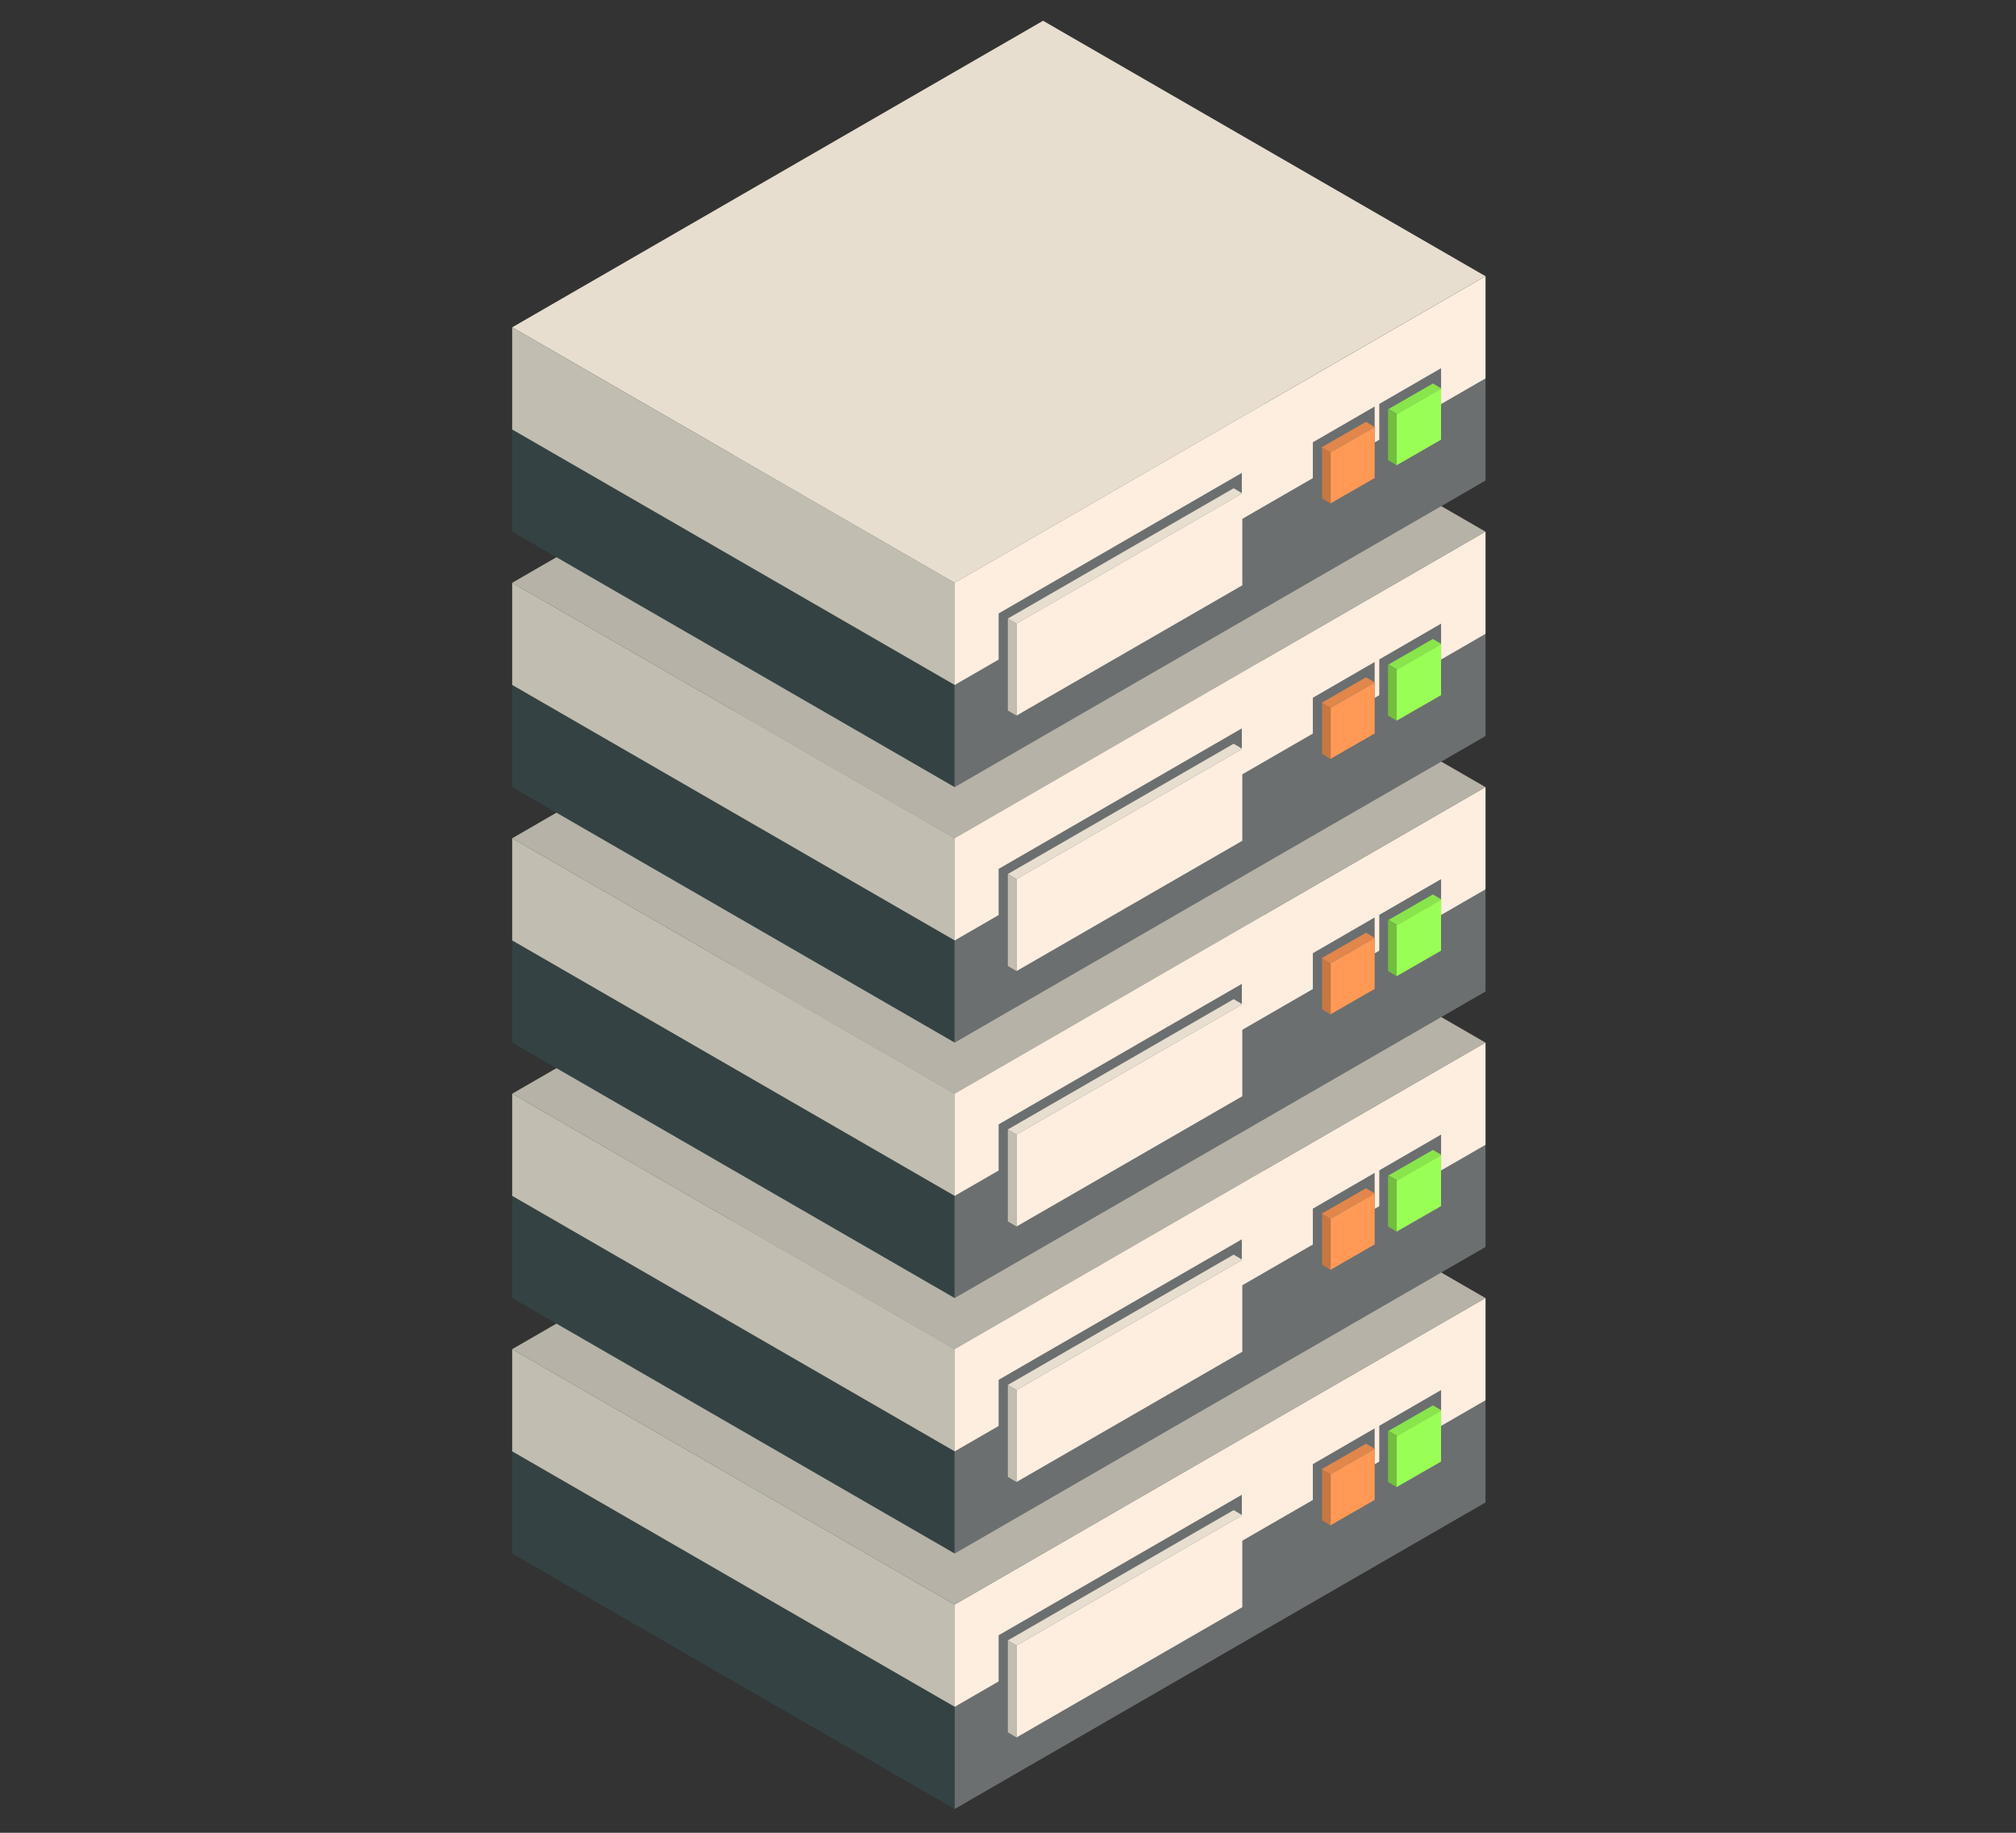 <?xml version="1.0" encoding="UTF-8" standalone="no"?>
<!-- Created with Inkscape (http://www.inkscape.org/) -->

<svg
   width="11cm"
   height="10cm"
   viewBox="0 0 110 100"
   version="1.1"
   id="svg1080"
   sodipodi:docname="datacenter.svg"
   inkscape:version="1.2.1 (9c6d41e, 2022-07-14)"
   xmlns:inkscape="http://www.inkscape.org/namespaces/inkscape"
   xmlns:sodipodi="http://sodipodi.sourceforge.net/DTD/sodipodi-0.dtd"
   xmlns="http://www.w3.org/2000/svg"
   xmlns:svg="http://www.w3.org/2000/svg">
  <rect x="0" y="0" width="110" height="100" fill="#333333" stroke="none"/>
  <sodipodi:namedview
     id="namedview677"
     pagecolor="#ffffff"
     bordercolor="#000000"
     borderopacity="0.25"
     inkscape:showpageshadow="2"
     inkscape:pageopacity="0.0"
     inkscape:pagecheckerboard="0"
     inkscape:deskcolor="#d1d1d1"
     inkscape:document-units="cm"
     showgrid="false"
     inkscape:zoom="0.62441667"
     inkscape:cx="116.90911"
     inkscape:cy="165.7547"
     inkscape:window-width="1309"
     inkscape:window-height="891"
     inkscape:window-x="0"
     inkscape:window-y="161"
     inkscape:window-maximized="0"
     inkscape:current-layer="svg1080" />
  <defs
     id="defs1077">
    <clipPath
       clipPathUnits="userSpaceOnUse"
       id="clipPath648">
      <path
         d="M 0,939.922 H 2000 V 1711.92 H 0 Z"
         id="path646" />
    </clipPath>
    <linearGradient
       x1="0"
       y1="0"
       x2="1"
       y2="0"
       gradientUnits="userSpaceOnUse"
       gradientTransform="matrix(-2000,0,0,-2000,2000,1325.92)"
       spreadMethod="pad"
       id="linearGradient654">
      <stop
         style="stop-opacity:1;stop-color:#666666"
         offset="0"
         id="stop650" />
      <stop
         style="stop-opacity:1;stop-color:#ffffff"
         offset="1"
         id="stop652" />
    </linearGradient>
    <clipPath
       clipPathUnits="userSpaceOnUse"
       id="clipPath4039">
      <path
         d="M 9823,7603.26 H 8000 v 966.33 h 1826.34 z"
         id="path4037" />
    </clipPath>
    <linearGradient
       x1="0"
       y1="0"
       x2="1"
       y2="0"
       gradientUnits="userSpaceOnUse"
       gradientTransform="matrix(1826.33,0,0,-1833.82,8000,8086.42)"
       spreadMethod="pad"
       id="linearGradient4045">
      <stop
         style="stop-opacity:1;stop-color:#ffffff"
         offset="0"
         id="stop4041" />
      <stop
         style="stop-opacity:1;stop-color:#666666"
         offset="1"
         id="stop4043" />
    </linearGradient>
    <clipPath
       clipPathUnits="userSpaceOnUse"
       id="clipPath8045">
      <path
         d="M 9953.79,7605.11 H 7999.83 v 773.28 h 1952.63 z"
         id="path8043" />
    </clipPath>
    <linearGradient
       x1="0"
       y1="0"
       x2="1"
       y2="0"
       gradientUnits="userSpaceOnUse"
       gradientTransform="matrix(1953.96,0,0,-1953.96,7999.83,7991.75)"
       spreadMethod="pad"
       id="linearGradient8051">
      <stop
         style="stop-opacity:1;stop-color:#ffffff"
         offset="0"
         id="stop8047" />
      <stop
         style="stop-opacity:1;stop-color:#666666"
         offset="1"
         id="stop8049" />
    </linearGradient>
  </defs>
  <g
     id="g1058"
     transform="matrix(1.185,0,0,1.185,-49.764,-19.798)">
    <path
       d="m 65.58,78.827 20.374,11.762 v 9.41 L 65.58,88.238 v -9.41"
       style="fill:#344243;fill-opacity:1;fill-rule:nonzero;stroke:none;stroke-width:0.044"
       id="path8055" />
    <path
       d="M 65.58,78.827 90.023,64.713 110.395,76.475 85.954,90.59 65.58,78.827"
       style="fill:#b6b2a7;fill-opacity:1;fill-rule:nonzero;stroke:none;stroke-width:0.044"
       id="path8057" />
    <path
       d="M 85.954,100 110.395,85.885 V 76.475 L 85.954,90.59 v 9.41"
       style="fill:#6b6f70;fill-opacity:1;fill-rule:nonzero;stroke:none;stroke-width:0.044"
       id="path8059" />
    <path
       d="M 65.58,78.827 V 83.533 L 85.954,95.295 V 90.59 L 65.58,78.827"
       style="fill:#c1bdb1;fill-opacity:1;fill-rule:nonzero;stroke:none;stroke-width:0.044"
       id="path8061" />
    <path
       d="M 85.954,90.59 110.395,76.475 v 4.705 L 85.954,95.295 v -4.705"
       style="fill:#feeedf;fill-opacity:1;fill-rule:nonzero;stroke:none;stroke-width:0.044"
       id="path8063" />
    <path
       d="m 87.977,95.295 v -3.294 l 11.199,-6.469 v 3.294 l -11.199,6.469"
       style="fill:#6b6f70;fill-opacity:1;fill-rule:nonzero;stroke:none;stroke-width:0.044"
       id="path8065" />
    <path
       d="m 88.799,92.472 10.398,-5.999 v 4.234 l -10.398,5.999 V 92.472"
       style="fill:#feeedf;fill-opacity:1;fill-rule:nonzero;stroke:none;stroke-width:0.044"
       id="path8067" />
    <path
       d="m 105.504,84.238 v -1.882 l 2.846,-1.647 v 1.882 l -2.846,1.647"
       style="fill:#6b6f70;fill-opacity:1;fill-rule:nonzero;stroke:none;stroke-width:0.044"
       id="path8069" />
    <path
       d="m 108.349,81.65 v 2.353 l -2.046,1.176 v -2.352 l 2.046,-1.176"
       style="fill:#99ff55;fill-opacity:1;fill-rule:nonzero;stroke:none;stroke-width:0.044"
       id="path8071" />
    <path
       d="m 102.445,86.238 v -2.117 l 2.846,-1.647 v 2.118 l -2.846,1.647"
       style="fill:#6b6f70;fill-opacity:1;fill-rule:nonzero;stroke:none;stroke-width:0.044"
       id="path8073" />
    <path
       d="m 105.291,83.415 v 2.353 l -2.046,1.176 v -2.352 l 2.046,-1.177"
       style="fill:#ff9955;fill-opacity:1;fill-rule:nonzero;stroke:none;stroke-width:0.044"
       id="path8075" />
    <path
       d="m 106.325,82.827 -0.398,-0.235 2.046,-1.176 0.402,0.235 -2.05,1.176"
       style="fill:#89e54c;fill-opacity:1;fill-rule:nonzero;stroke:none;stroke-width:0.044"
       id="path8077" />
    <path
       d="m 105.906,82.592 v 2.352 l 0.398,0.235 v -2.352 l -0.398,-0.235"
       style="fill:#72be3f;fill-opacity:1;fill-rule:nonzero;stroke:none;stroke-width:0.044"
       id="path8079" />
    <path
       d="m 105.291,83.415 -0.398,-0.235 -2.05,1.176 0.402,0.236 2.046,-1.177"
       style="fill:#e1874b;fill-opacity:1;fill-rule:nonzero;stroke:none;stroke-width:0.044"
       id="path8081" />
    <path
       d="m 102.87,84.356 v 2.353 l 0.398,0.235 v -2.352 l -0.398,-0.236"
       style="fill:#c77742;fill-opacity:1;fill-rule:nonzero;stroke:none;stroke-width:0.044"
       id="path8083" />
    <path
       d="m 88.401,92.236 0.398,0.236 10.398,-5.999 -0.398,-0.235 -10.398,5.999"
       style="fill:#e7ded0;fill-opacity:1;fill-rule:nonzero;stroke:none;stroke-width:0.044"
       id="path8085" />
    <path
       d="m 88.401,92.236 v 4.234 l 0.398,0.236 V 92.472 l -0.398,-0.236"
       style="fill:#c1bdb1;fill-opacity:1;fill-rule:nonzero;stroke:none;stroke-width:0.044"
       id="path8087" />
    <path
       d="m 65.58,67.065 20.374,11.762 v 9.41 L 65.58,76.475 v -9.41"
       style="fill:#344243;fill-opacity:1;fill-rule:nonzero;stroke:none;stroke-width:0.044"
       id="path8089" />
    <path
       d="M 65.58,67.065 90.023,52.95 110.395,64.713 85.954,78.827 65.58,67.065"
       style="fill:#b6b2a7;fill-opacity:1;fill-rule:nonzero;stroke:none;stroke-width:0.044"
       id="path8091" />
    <path
       d="M 85.954,88.238 110.395,74.122 V 64.713 L 85.954,78.827 v 9.41"
       style="fill:#6b6f70;fill-opacity:1;fill-rule:nonzero;stroke:none;stroke-width:0.044"
       id="path8093" />
    <path
       d="m 65.58,67.065 v 4.705 L 85.954,83.533 V 78.827 L 65.58,67.065"
       style="fill:#c1bdb1;fill-opacity:1;fill-rule:nonzero;stroke:none;stroke-width:0.044"
       id="path8095" />
    <path
       d="M 85.954,78.827 110.395,64.713 v 4.705 L 85.954,83.533 v -4.705"
       style="fill:#feeedf;fill-opacity:1;fill-rule:nonzero;stroke:none;stroke-width:0.044"
       id="path8097" />
    <path
       d="M 87.977,83.533 V 80.239 L 99.175,73.77 V 77.063 l -11.199,6.47"
       style="fill:#6b6f70;fill-opacity:1;fill-rule:nonzero;stroke:none;stroke-width:0.044"
       id="path8099" />
    <path
       d="m 88.799,80.71 10.398,-5.999 v 4.234 l -10.398,5.999 V 80.71"
       style="fill:#feeedf;fill-opacity:1;fill-rule:nonzero;stroke:none;stroke-width:0.044"
       id="path8101" />
    <path
       d="m 105.504,72.476 v -1.882 l 2.846,-1.647 v 1.882 l -2.846,1.647"
       style="fill:#6b6f70;fill-opacity:1;fill-rule:nonzero;stroke:none;stroke-width:0.044"
       id="path8103" />
    <path
       d="m 108.349,69.888 v 2.352 l -2.046,1.176 v -2.352 l 2.046,-1.176"
       style="fill:#99ff55;fill-opacity:1;fill-rule:nonzero;stroke:none;stroke-width:0.044"
       id="path8105" />
    <path
       d="m 102.445,74.475 v -2.117 l 2.846,-1.647 v 2.117 l -2.846,1.647"
       style="fill:#6b6f70;fill-opacity:1;fill-rule:nonzero;stroke:none;stroke-width:0.044"
       id="path8107" />
    <path
       d="m 105.291,71.653 v 2.352 l -2.046,1.176 v -2.353 l 2.046,-1.176"
       style="fill:#ff9955;fill-opacity:1;fill-rule:nonzero;stroke:none;stroke-width:0.044"
       id="path8109" />
    <path
       d="m 106.325,71.064 -0.398,-0.235 2.046,-1.176 0.402,0.235 -2.05,1.176"
       style="fill:#89e54c;fill-opacity:1;fill-rule:nonzero;stroke:none;stroke-width:0.044"
       id="path8111" />
    <path
       d="m 105.906,70.829 v 2.352 l 0.398,0.235 v -2.352 l -0.398,-0.235"
       style="fill:#72be3f;fill-opacity:1;fill-rule:nonzero;stroke:none;stroke-width:0.044"
       id="path8113" />
    <path
       d="m 105.291,71.653 -0.398,-0.236 -2.05,1.176 0.402,0.235 2.046,-1.176"
       style="fill:#e1874b;fill-opacity:1;fill-rule:nonzero;stroke:none;stroke-width:0.044"
       id="path8115" />
    <path
       d="m 102.87,72.593 v 2.352 l 0.398,0.236 v -2.353 l -0.398,-0.235"
       style="fill:#c77742;fill-opacity:1;fill-rule:nonzero;stroke:none;stroke-width:0.044"
       id="path8117" />
    <path
       d="m 88.401,80.474 0.398,0.236 10.398,-5.999 -0.398,-0.236 -10.398,5.999"
       style="fill:#e7ded0;fill-opacity:1;fill-rule:nonzero;stroke:none;stroke-width:0.044"
       id="path8119" />
    <path
       d="m 88.401,80.474 v 4.235 l 0.398,0.235 V 80.71 l -0.398,-0.236"
       style="fill:#c1bdb1;fill-opacity:1;fill-rule:nonzero;stroke:none;stroke-width:0.044"
       id="path8121" />
    <path
       d="m 65.58,55.303 20.374,11.762 v 9.41 L 65.58,64.713 v -9.41"
       style="fill:#344243;fill-opacity:1;fill-rule:nonzero;stroke:none;stroke-width:0.044"
       id="path8123" />
    <path
       d="M 65.58,55.303 90.023,41.187 110.395,52.95 85.954,67.065 65.58,55.303"
       style="fill:#b6b2a7;fill-opacity:1;fill-rule:nonzero;stroke:none;stroke-width:0.044"
       id="path8125" />
    <path
       d="M 85.954,76.475 110.395,62.36 V 52.95 L 85.954,67.065 v 9.41"
       style="fill:#6b6f70;fill-opacity:1;fill-rule:nonzero;stroke:none;stroke-width:0.044"
       id="path8127" />
    <path
       d="m 65.58,55.303 v 4.705 L 85.954,71.77 V 67.065 L 65.58,55.303"
       style="fill:#c1bdb1;fill-opacity:1;fill-rule:nonzero;stroke:none;stroke-width:0.044"
       id="path8129" />
    <path
       d="M 85.954,67.065 110.395,52.95 v 4.705 L 85.954,71.77 v -4.705"
       style="fill:#feeedf;fill-opacity:1;fill-rule:nonzero;stroke:none;stroke-width:0.044"
       id="path8131" />
    <path
       d="M 87.977,71.77 V 68.477 l 11.199,-6.469 v 3.293 l -11.199,6.47"
       style="fill:#6b6f70;fill-opacity:1;fill-rule:nonzero;stroke:none;stroke-width:0.044"
       id="path8133" />
    <path
       d="m 88.799,68.947 10.398,-5.999 v 4.234 l -10.398,5.999 v -4.234"
       style="fill:#feeedf;fill-opacity:1;fill-rule:nonzero;stroke:none;stroke-width:0.044"
       id="path8135" />
    <path
       d="m 105.504,60.713 v -1.882 l 2.846,-1.647 v 1.882 l -2.846,1.647"
       style="fill:#6b6f70;fill-opacity:1;fill-rule:nonzero;stroke:none;stroke-width:0.044"
       id="path8137" />
    <path
       d="m 108.349,58.126 v 2.353 l -2.046,1.176 v -2.352 l 2.046,-1.176"
       style="fill:#99ff55;fill-opacity:1;fill-rule:nonzero;stroke:none;stroke-width:0.044"
       id="path8139" />
    <path
       d="m 102.445,62.713 v -2.117 l 2.846,-1.647 v 2.117 l -2.846,1.647"
       style="fill:#6b6f70;fill-opacity:1;fill-rule:nonzero;stroke:none;stroke-width:0.044"
       id="path8141" />
    <path
       d="m 105.291,59.89 v 2.352 l -2.046,1.176 v -2.352 l 2.046,-1.176"
       style="fill:#ff9955;fill-opacity:1;fill-rule:nonzero;stroke:none;stroke-width:0.044"
       id="path8143" />
    <path
       d="m 106.325,59.302 -0.398,-0.236 2.046,-1.176 0.402,0.235 -2.05,1.176"
       style="fill:#89e54c;fill-opacity:1;fill-rule:nonzero;stroke:none;stroke-width:0.044"
       id="path8145" />
    <path
       d="m 105.906,59.066 v 2.353 l 0.398,0.235 v -2.352 l -0.398,-0.236"
       style="fill:#72be3f;fill-opacity:1;fill-rule:nonzero;stroke:none;stroke-width:0.044"
       id="path8147" />
    <path
       d="m 105.291,59.89 -0.398,-0.236 -2.05,1.176 0.402,0.235 2.046,-1.176"
       style="fill:#e1874b;fill-opacity:1;fill-rule:nonzero;stroke:none;stroke-width:0.044"
       id="path8149" />
    <path
       d="m 102.87,60.831 v 2.352 l 0.398,0.235 v -2.352 l -0.398,-0.235"
       style="fill:#c77742;fill-opacity:1;fill-rule:nonzero;stroke:none;stroke-width:0.044"
       id="path8151" />
    <path
       d="m 88.401,68.712 0.398,0.235 10.398,-5.999 -0.398,-0.235 -10.398,5.999"
       style="fill:#e7ded0;fill-opacity:1;fill-rule:nonzero;stroke:none;stroke-width:0.044"
       id="path8153" />
    <path
       d="m 88.401,68.712 v 4.234 l 0.398,0.235 V 68.947 L 88.401,68.712"
       style="fill:#c1bdb1;fill-opacity:1;fill-rule:nonzero;stroke:none;stroke-width:0.044"
       id="path8155" />
    <path
       d="m 65.58,43.54 20.374,11.762 v 9.41 L 65.58,52.95 v -9.41"
       style="fill:#344243;fill-opacity:1;fill-rule:nonzero;stroke:none;stroke-width:0.044"
       id="path8157" />
    <path
       d="M 65.58,43.54 90.023,29.425 110.395,41.187 85.954,55.303 65.58,43.54"
       style="fill:#b6b2a7;fill-opacity:1;fill-rule:nonzero;stroke:none;stroke-width:0.044"
       id="path8159" />
    <path
       d="M 85.954,64.713 110.395,50.598 v -9.41 L 85.954,55.303 v 9.41"
       style="fill:#6b6f70;fill-opacity:1;fill-rule:nonzero;stroke:none;stroke-width:0.044"
       id="path8161" />
    <path
       d="m 65.58,43.54 v 4.705 L 85.954,60.008 V 55.303 L 65.58,43.54"
       style="fill:#c1bdb1;fill-opacity:1;fill-rule:nonzero;stroke:none;stroke-width:0.044"
       id="path8163" />
    <path
       d="M 85.954,55.303 110.395,41.187 v 4.705 L 85.954,60.008 v -4.705"
       style="fill:#feeedf;fill-opacity:1;fill-rule:nonzero;stroke:none;stroke-width:0.044"
       id="path8165" />
    <path
       d="m 87.977,60.008 v -3.294 l 11.199,-6.47 v 3.294 l -11.199,6.469"
       style="fill:#6b6f70;fill-opacity:1;fill-rule:nonzero;stroke:none;stroke-width:0.044"
       id="path8167" />
    <path
       d="m 88.799,57.185 10.398,-5.999 v 4.234 l -10.398,5.999 v -4.234"
       style="fill:#feeedf;fill-opacity:1;fill-rule:nonzero;stroke:none;stroke-width:0.044"
       id="path8169" />
    <path
       d="m 105.504,48.951 v -1.882 l 2.846,-1.647 v 1.882 l -2.846,1.647"
       style="fill:#6b6f70;fill-opacity:1;fill-rule:nonzero;stroke:none;stroke-width:0.044"
       id="path8171" />
    <path
       d="m 108.349,46.363 v 2.352 l -2.046,1.176 V 47.539 l 2.046,-1.176"
       style="fill:#99ff55;fill-opacity:1;fill-rule:nonzero;stroke:none;stroke-width:0.044"
       id="path8173" />
    <path
       d="m 102.445,50.951 v -2.117 l 2.846,-1.647 v 2.117 l -2.846,1.647"
       style="fill:#6b6f70;fill-opacity:1;fill-rule:nonzero;stroke:none;stroke-width:0.044"
       id="path8175" />
    <path
       d="m 105.291,48.127 v 2.353 l -2.046,1.176 v -2.353 l 2.046,-1.176"
       style="fill:#ff9955;fill-opacity:1;fill-rule:nonzero;stroke:none;stroke-width:0.044"
       id="path8177" />
    <path
       d="m 106.325,47.539 -0.398,-0.236 2.046,-1.176 0.402,0.235 -2.05,1.176"
       style="fill:#89e54c;fill-opacity:1;fill-rule:nonzero;stroke:none;stroke-width:0.044"
       id="path8179" />
    <path
       d="m 105.906,47.304 v 2.353 l 0.398,0.235 V 47.539 l -0.398,-0.236"
       style="fill:#72be3f;fill-opacity:1;fill-rule:nonzero;stroke:none;stroke-width:0.044"
       id="path8181" />
    <path
       d="m 105.291,48.127 -0.398,-0.235 -2.05,1.176 0.402,0.235 2.046,-1.176"
       style="fill:#e1874b;fill-opacity:1;fill-rule:nonzero;stroke:none;stroke-width:0.044"
       id="path8183" />
    <path
       d="m 102.87,49.068 v 2.353 l 0.398,0.235 v -2.353 l -0.398,-0.235"
       style="fill:#c77742;fill-opacity:1;fill-rule:nonzero;stroke:none;stroke-width:0.044"
       id="path8185" />
    <path
       d="m 88.401,56.949 0.398,0.236 10.398,-5.999 -0.398,-0.235 -10.398,5.999"
       style="fill:#e7ded0;fill-opacity:1;fill-rule:nonzero;stroke:none;stroke-width:0.044"
       id="path8187" />
    <path
       d="m 88.401,56.949 v 4.234 l 0.398,0.236 v -4.234 l -0.398,-0.236"
       style="fill:#c1bdb1;fill-opacity:1;fill-rule:nonzero;stroke:none;stroke-width:0.044"
       id="path8189" />
    <path
       d="m 65.58,31.778 20.374,11.762 v 9.41 L 65.58,41.187 v -9.41"
       style="fill:#344243;fill-opacity:1;fill-rule:nonzero;stroke:none;stroke-width:0.044"
       id="path8191" />
    <path
       d="M 65.58,31.778 90.023,17.663 110.395,29.425 85.954,43.54 65.58,31.778"
       style="fill:#e7ded0;fill-opacity:1;fill-rule:nonzero;stroke:none;stroke-width:0.044"
       id="path8193" />
    <path
       d="M 85.954,52.95 110.395,38.835 V 29.425 L 85.954,43.54 v 9.41"
       style="fill:#6b6f70;fill-opacity:1;fill-rule:nonzero;stroke:none;stroke-width:0.044"
       id="path8195" />
    <path
       d="m 65.58,31.778 v 4.705 L 85.954,48.245 V 43.54 L 65.58,31.778"
       style="fill:#c1bdb1;fill-opacity:1;fill-rule:nonzero;stroke:none;stroke-width:0.044"
       id="path8197" />
    <path
       d="M 85.954,43.54 110.395,29.425 v 4.705 L 85.954,48.245 v -4.705"
       style="fill:#feeedf;fill-opacity:1;fill-rule:nonzero;stroke:none;stroke-width:0.044"
       id="path8199" />
    <path
       d="M 87.977,48.245 V 44.952 L 99.175,38.482 v 3.293 l -11.199,6.47"
       style="fill:#6b6f70;fill-opacity:1;fill-rule:nonzero;stroke:none;stroke-width:0.044"
       id="path8201" />
    <path
       d="m 88.799,45.422 10.398,-5.999 v 4.234 l -10.398,5.999 v -4.234"
       style="fill:#feeedf;fill-opacity:1;fill-rule:nonzero;stroke:none;stroke-width:0.044"
       id="path8203" />
    <path
       d="M 105.504,37.189 V 35.306 l 2.846,-1.647 v 1.882 l -2.846,1.647"
       style="fill:#6b6f70;fill-opacity:1;fill-rule:nonzero;stroke:none;stroke-width:0.044"
       id="path8205" />
    <path
       d="m 108.349,34.601 v 2.352 l -2.046,1.176 v -2.352 l 2.046,-1.176"
       style="fill:#99ff55;fill-opacity:1;fill-rule:nonzero;stroke:none;stroke-width:0.044"
       id="path8207" />
    <path
       d="m 102.445,39.188 v -2.117 l 2.846,-1.647 v 2.117 l -2.846,1.647"
       style="fill:#6b6f70;fill-opacity:1;fill-rule:nonzero;stroke:none;stroke-width:0.044"
       id="path8209" />
    <path
       d="m 105.291,36.365 v 2.352 l -2.046,1.176 v -2.353 l 2.046,-1.176"
       style="fill:#ff9955;fill-opacity:1;fill-rule:nonzero;stroke:none;stroke-width:0.044"
       id="path8211" />
    <path
       d="m 106.325,35.777 -0.398,-0.236 2.046,-1.176 0.402,0.235 -2.05,1.176"
       style="fill:#89e54c;fill-opacity:1;fill-rule:nonzero;stroke:none;stroke-width:0.044"
       id="path8213" />
    <path
       d="m 105.906,35.541 v 2.353 l 0.398,0.235 v -2.352 l -0.398,-0.236"
       style="fill:#72be3f;fill-opacity:1;fill-rule:nonzero;stroke:none;stroke-width:0.044"
       id="path8215" />
    <path
       d="m 105.291,36.365 -0.398,-0.236 -2.05,1.176 0.402,0.235 2.046,-1.176"
       style="fill:#e1874b;fill-opacity:1;fill-rule:nonzero;stroke:none;stroke-width:0.044"
       id="path8217" />
    <path
       d="m 102.87,37.306 v 2.352 l 0.398,0.236 v -2.353 l -0.398,-0.235"
       style="fill:#c77742;fill-opacity:1;fill-rule:nonzero;stroke:none;stroke-width:0.044"
       id="path8219" />
    <path
       d="m 88.401,45.187 0.398,0.236 10.398,-5.999 -0.398,-0.236 -10.398,5.999"
       style="fill:#e7ded0;fill-opacity:1;fill-rule:nonzero;stroke:none;stroke-width:0.044"
       id="path8221" />
    <path
       d="m 88.401,45.187 v 4.235 l 0.398,0.235 v -4.234 l -0.398,-0.236"
       style="fill:#c1bdb1;fill-opacity:1;fill-rule:nonzero;stroke:none;stroke-width:0.044"
       id="path8223" />
  </g>
</svg>
